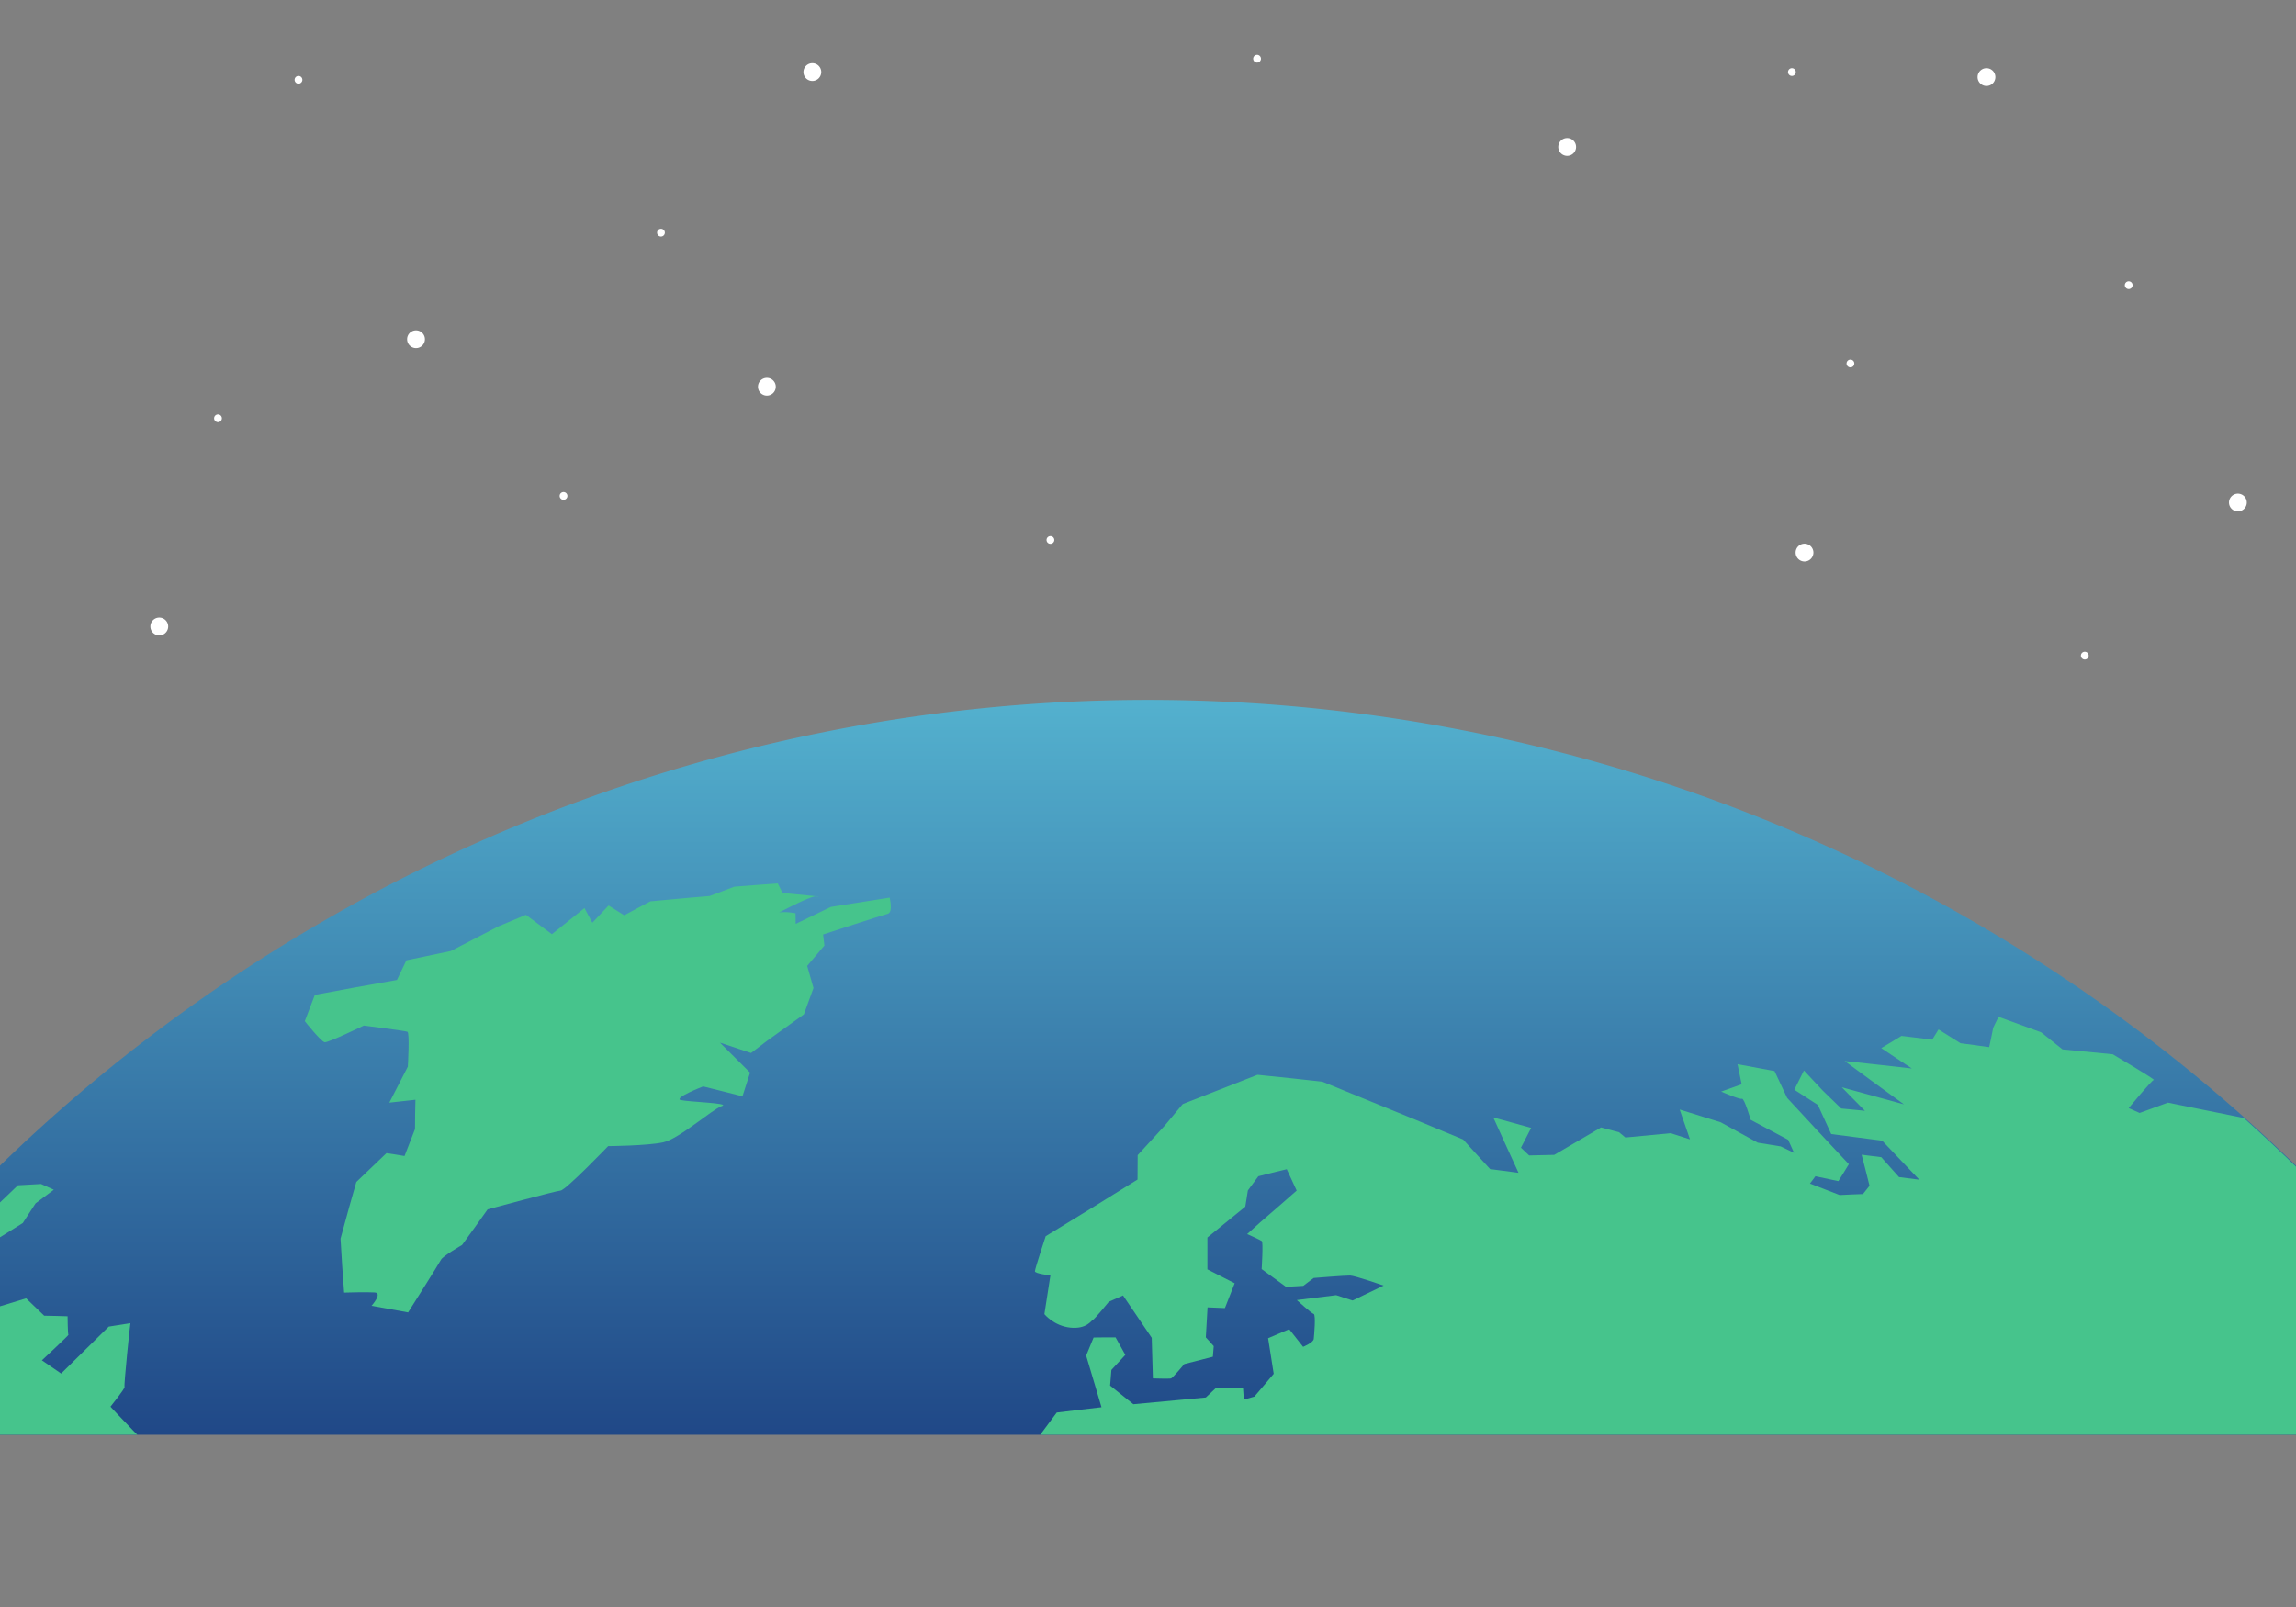 <?xml version="1.0" encoding="utf-8"?>
<svg id="master-artboard" viewBox="0 0 1400 980" version="1.1" xmlns="http://www.w3.org/2000/svg" x="0px" y="0px" style="enable-background:new 0 0 1400 980;" width="1400px" height="980px" xmlns:xlink="http://www.w3.org/1999/xlink"><rect x="0" y="0" width="1400" height="980" fill="#808080" stroke="none"/><g id="Background" transform="matrix(0.875, 0, 0, 0.875, -3.758, 6.063)">
	
	<linearGradient id="SVGID_1_" gradientUnits="userSpaceOnUse" x1="-0.944" y1="1.686" x2="1600.944" y2="898.314">
		<stop offset="0" style="stop-color:#182228"/>
		<stop offset="1" style="stop-color:#3F4C66"/>
	</linearGradient>
	
	<path d="M 158.9 284.6 A 2.7 2.7 0 0 1 156.2 287.3 A 2.7 2.7 0 0 1 153.5 284.6 A 2.7 2.7 0 0 1 156.2 281.9 A 2.7 2.7 0 0 1 158.9 284.6 Z" class="st0" style="fill: rgb(255, 255, 255);"/>
	<path d="M 215 48.7 A 2.7 2.7 0 0 1 212.3 51.4 A 2.7 2.7 0 0 1 209.6 48.7 A 2.7 2.7 0 0 1 212.3 46 A 2.7 2.7 0 0 1 215 48.7 Z" class="st0" style="fill: rgb(255, 255, 255);"/>
	<path d="M 467.6 155.2 A 2.7 2.7 0 0 1 464.9 157.9 A 2.7 2.7 0 0 1 462.2 155.2 A 2.7 2.7 0 0 1 464.9 152.5 A 2.7 2.7 0 0 1 467.6 155.2 Z" class="st0" style="fill: rgb(255, 255, 255);"/>
	<path d="M 883 34 A 2.7 2.7 0 0 1 880.3 36.7 A 2.7 2.7 0 0 1 877.6 34 A 2.7 2.7 0 0 1 880.3 31.3 A 2.7 2.7 0 0 1 883 34 Z" class="st0" style="fill: rgb(255, 255, 255);"/>
	<path d="M 1255.7 43.3 A 2.7 2.7 0 0 1 1253 46 A 2.7 2.7 0 0 1 1250.3 43.3 A 2.7 2.7 0 0 1 1253 40.6 A 2.7 2.7 0 0 1 1255.7 43.3 Z" class="st0" style="fill: rgb(255, 255, 255);"/>
	<path d="M 1394.8 46.8 A 6.2 6.2 0 0 1 1388.6 53 A 6.2 6.2 0 0 1 1382.4 46.8 A 6.2 6.2 0 0 1 1388.6 40.6 A 6.2 6.2 0 0 1 1394.8 46.8 Z" class="st0" style="fill: rgb(255, 255, 255);"/>
	<path d="M 1570 343.3 A 6.2 6.2 0 0 1 1563.8 349.5 A 6.2 6.2 0 0 1 1557.6 343.3 A 6.2 6.2 0 0 1 1563.8 337.1 A 6.2 6.2 0 0 1 1570 343.3 Z" class="st0" style="fill: rgb(255, 255, 255);"/>
	<path d="M 1102.6 95.5 A 6.2 6.2 0 0 1 1096.4 101.7 A 6.2 6.2 0 0 1 1090.2 95.5 A 6.2 6.2 0 0 1 1096.4 89.3 A 6.2 6.2 0 0 1 1102.6 95.5 Z" class="st0" style="fill: rgb(255, 255, 255);"/>
	<path d="M 576.6 43.3 A 6.2 6.2 0 0 1 570.4 49.5 A 6.2 6.2 0 0 1 564.2 43.3 A 6.2 6.2 0 0 1 570.4 37.1 A 6.2 6.2 0 0 1 576.6 43.3 Z" class="st0" style="fill: rgb(255, 255, 255);"/>
	<path d="M 121.5 429.7 A 6.2 6.2 0 0 1 115.3 435.9 A 6.2 6.2 0 0 1 109.1 429.7 A 6.2 6.2 0 0 1 115.3 423.5 A 6.2 6.2 0 0 1 121.5 429.7 Z" class="st0" style="fill: rgb(255, 255, 255);"/>
	<path d="M 544.9 262.6 A 6.2 6.2 0 0 1 538.7 268.8 A 6.2 6.2 0 0 1 532.5 262.6 A 6.2 6.2 0 0 1 538.7 256.4 A 6.2 6.2 0 0 1 544.9 262.6 Z" class="st0" style="fill: rgb(255, 255, 255);"/>
	<path d="M 300.4 229.5 A 6.2 6.2 0 0 1 294.2 235.7 A 6.2 6.2 0 0 1 288 229.5 A 6.2 6.2 0 0 1 294.2 223.3 A 6.2 6.2 0 0 1 300.4 229.5 Z" class="st0" style="fill: rgb(255, 255, 255);"/>
	<path d="M 1268 378.2 A 6.2 6.2 0 0 1 1261.8 384.4 A 6.2 6.2 0 0 1 1255.6 378.2 A 6.2 6.2 0 0 1 1261.8 372 A 6.2 6.2 0 0 1 1268 378.2 Z" class="st0" style="fill: rgb(255, 255, 255);"/>
	<path d="M 1490.4 191.8 A 2.7 2.7 0 0 1 1487.7 194.5 A 2.7 2.7 0 0 1 1485 191.8 A 2.7 2.7 0 0 1 1487.7 189.1 A 2.7 2.7 0 0 1 1490.4 191.8 Z" class="st0" style="fill: rgb(255, 255, 255);"/>
	<path d="M 1296.5 246.4 A 2.7 2.7 0 0 1 1293.8 249.1 A 2.7 2.7 0 0 1 1291.1 246.4 A 2.7 2.7 0 0 1 1293.8 243.7 A 2.7 2.7 0 0 1 1296.5 246.4 Z" class="st0" style="fill: rgb(255, 255, 255);"/>
	<path d="M 1459.8 450 A 2.7 2.7 0 0 1 1457.1 452.7 A 2.7 2.7 0 0 1 1454.4 450 A 2.7 2.7 0 0 1 1457.1 447.3 A 2.7 2.7 0 0 1 1459.8 450 Z" class="st0" style="fill: rgb(255, 255, 255);"/>
	<path d="M 399.7 338.7 A 2.7 2.7 0 0 1 397 341.4 A 2.7 2.7 0 0 1 394.3 338.7 A 2.7 2.7 0 0 1 397 336 A 2.7 2.7 0 0 1 399.7 338.7 Z" class="st0" style="fill: rgb(255, 255, 255);"/>
	<path d="M 739 369.4 A 2.7 2.7 0 0 1 736.3 372.1 A 2.7 2.7 0 0 1 733.6 369.4 A 2.7 2.7 0 0 1 736.3 366.7 A 2.7 2.7 0 0 1 739 369.4 Z" class="st0" style="fill: rgb(255, 255, 255);"/>
	<g transform="matrix(1, 0, 0, 1, 4.295, 93.05)">
		<defs>
			<path d="M 0 0 H 1600 V 900 H 0 V 0 Z" id="SVGID_2_"/>
		</defs>
		<clipPath id="SVGID_3_">
			<use style="overflow:visible;" xlink:href="#SVGID_2_"/>
		</clipPath>
		<g class="st2" style="clip-path: url('#SVGID_3_');">
			<linearGradient id="SVGID_4_" gradientUnits="userSpaceOnUse" x1="800" y1="900.586" x2="800" y2="382.017">
				<stop offset="0" style="stop-color:#204887"/>
				<stop offset="1" style="stop-color:#54B2CF"/>
			</linearGradient>
			<path d="M 1948.1 1535.9 A 1148.1 1148.1 0 0 1 800 2684 A 1148.1 1148.1 0 0 1 -348.1 1535.9 A 1148.1 1148.1 0 0 1 800 387.8 A 1148.1 1148.1 0 0 1 1948.1 1535.9 Z" class="st3" style="fill: url('#SVGID_4_');"/>
			<g>
				<path class="st4" d="M-85.9,807.9c13-10.3,25.9-20.6,38.8-30.9c12.2-2.7,24.4-5.4,36.6-8.1c8.8-5.5,17.6-11,26.4-16.5&#10;&#9;&#9;&#9;&#9;&#9;c3-4.6,5.9-9.2,8.9-13.7c4.2-3.2,8.5-6.3,12.7-9.5c-3-1.3-6-2.7-8.9-4c-5.4,0.3-10.7,0.6-16.1,0.9c-7.7,7.4-15.4,14.7-23.1,22.1&#10;&#9;&#9;&#9;&#9;&#9;c-9.2,3.8-18.4,7.6-27.6,11.5c0.9-3.8,1.9-7.5,2.8-11.3c-18.3,19.4-35.9,39.5-52.9,60.1C-87.5,808.4-86.7,808.1-85.9,807.9z" style="fill: rgb(70, 196, 140);"/>
				<path class="st4" d="M-259.6,1190.1c4.4-14.5,8.9-29,13.7-43.6c12-3.9,23.9-7.7,35.9-11.6c13.8-8.8,27.6-17.7,41.3-26.6&#10;&#9;&#9;&#9;&#9;&#9;c0,0,24.9-3.4,26-4.5c1.1-1.1,5.4-10.5,5.4-10.5c-3.8-0.5-7.7-1-11.5-1.5c25.7-14.1,51.2-28.3,76.7-42.6c0,0-14.9,17.1-14.3,18&#10;&#9;&#9;&#9;&#9;&#9;c0.6,0.9,9.9,6.8,10,6.8c26.9-13,53.7-26.1,80.3-39.2c0,0,5.4-19.2,3.8-19.3c-1.6-0.1-9.8-0.5-10.7,0&#10;&#9;&#9;&#9;&#9;&#9;c-0.9,0.5-26.4,16.3-26.4,16.3c-2.1-4.7-4.1-9.4-6.1-14.1c6.1-7.7,12.2-15.4,18.2-23.1c0.5-2.8,1-5.7,1.5-8.5&#10;&#9;&#9;&#9;&#9;&#9;c3.2,0.8,6.5,1.6,9.7,2.4c0,0,16.6,0.6,16.8-1c0.2-1.6,2.8-17.9,3.3-17.5c0.5,0.3,25.6,3.1,25.6,3.1&#10;&#9;&#9;&#9;&#9;&#9;c10.1-8.4,20.2-16.9,30.3-25.3c11-5.3,22-10.6,32.9-15.9c0,0,7-18.7,6.3-18.6c-1,0-32.4-33-32.1-32.9c0,0,10.3-12.8,9.8-13.8&#10;&#9;&#9;&#9;&#9;&#9;c-0.6-1,3.9-44.4,4.1-44.4c-5,0.8-10,1.6-15.1,2.4c-11,10.9-22.1,21.8-33.2,32.7c-4.5-3.1-9-6.2-13.4-9.2c0,0,19-17.7,18.5-17.8&#10;&#9;&#9;&#9;&#9;&#9;c-0.5-0.1-0.6-12.9-0.6-12.9c-5.4-0.2-10.9-0.3-16.3-0.4c-4.3-4.1-8.4-8.1-12.6-12.1c-13.1,4-26.2,8-39.3,12&#10;&#9;&#9;&#9;&#9;&#9;c0,0-21.5,33.7-22.4,34.2c-0.9,0.5-18.3,12.1-18.3,12.1c1.1,6.1,2.3,12.3,3.5,18.5c-9.3,8.6-18.5,17.1-27.8,25.6&#10;&#9;&#9;&#9;&#9;&#9;c-7.8,4.3-15.7,8.6-23.6,12.9c-5.4,0.9-10.8,1.7-16.2,2.6c-5.8,12.8-11.4,25.6-16.9,38.3c0,0-19.6,13.4-20.7,13.7&#10;&#9;&#9;&#9;&#9;&#9;c-1.1,0.3-10.5-4.8-10.2-6c0.2-1.2,10.4-25.9,10.4-25.9c4.8-5.2,9.6-10.5,14.5-15.8c0,0,6.2-7.6,4.5-7.4&#10;&#9;&#9;&#9;&#9;&#9;c-1.7,0.2-26.9,3.3-26.9,3.3c0,0,0,0,0,0c-58.1,91.9-103.5,192.6-133.8,299.7C-289.8,1212.1-274.7,1201.1-259.6,1190.1z" style="fill: rgb(70, 196, 140);"/>
				<path class="st4" d="M61.6,2392.9c1.7-2.5,3.3-5,5-7.5c-2.2-5-4.3-10-6.5-14.9c-9.5-5.5-19-11-28.6-16.5c2.5-4,5-8,7.6-12.1&#10;&#9;&#9;&#9;&#9;&#9;c-4.9-12.3-9.6-24.7-14.2-37c-7.7-7.3-15.3-14.5-23-21.7c10.5,1.7,21,3.3,31.4,4.9c-4.4-10.8-8.7-21.6-13-32.3&#10;&#9;&#9;&#9;&#9;&#9;c13.2,1,26.4,1.9,39.6,2.8c0.9-6.7,1.8-13.3,2.8-20c-2.5-4.6-5.1-9.1-7.6-13.7c-9.1-9-18.1-17.9-27.2-26.9&#10;&#9;&#9;&#9;&#9;&#9;c14.2,3.5,28.3,7,42.4,10.5c6.9-19.1,14.4-38.3,22.5-57.7c0.7-11,1.6-22.1,2.6-33.1c2.5-1.6,5-3.3,7.6-4.9&#10;&#9;&#9;&#9;&#9;&#9;c-1.3-5.6-2.6-11.2-3.9-16.8c-4.8-6.6-9.7-13.1-14.5-19.6c13.7-12.5,27.8-25.1,42.2-37.9c9,1.6,18,3.3,27,4.9&#10;&#9;&#9;&#9;&#9;&#9;c6.3-17,12.9-34.1,19.9-51.3c-3-32.3-5.3-64.6-7.1-96.9c13.1-19,26.6-38.1,40.4-57.3c-1.1-11.3-2.1-22.5-3-33.8&#10;&#9;&#9;&#9;&#9;&#9;c-4.8-10.2-9.7-20.5-14.4-30.7c-6-0.5-12-0.9-18.1-1.4c-13.1-10.7-26.1-21.4-39.1-32.1c-19.7-1.3-39.5-2.6-59.3-4&#10;&#9;&#9;&#9;&#9;&#9;c0,0-29-30.6-29.6-30.6c-0.6,0-21,1.4-21,1.4c0,0-6.2-11.1-6.8-11.1c-0.6,0-27.4,0.3-27.4,0.3c4-5.5,8-11,12.1-16.5&#10;&#9;&#9;&#9;&#9;&#9;c0,0-0.7-8.1-1.6-8.1c-0.9,0-16.1-1.5-16.1-1.5c-2.1-11.6-4.2-23.2-6.1-34.7c0,0-35.2-22.5-36.9-22.6&#10;&#9;&#9;&#9;&#9;&#9;c-1.7-0.2-42.8-0.7-42.8-0.7c-0.1-0.1-33.1-43.9-34.4-43.8c-1.5,0-15.7-3.3-15.7-3.3c-1.5-3.2-3-6.5-4.5-9.7&#10;&#9;&#9;&#9;&#9;&#9;c0,0,10.1-16.4,9.5-16.4c-0.7,0-42.6-3.9-42.6-3.8c0,0-17.8,12.9-18.9,12.9c-1.1,0-39.8-6.7-41.6-7.1&#10;&#9;&#9;&#9;&#9;&#9;c-1.8-0.4-24.5-23.9-25.1-23.8c-0.7,0.1-64,23.1-71.7,25.8c0.7,128,22.3,251,61.6,365.8c22.1,13.5,48.6,29.4,48.6,29.5&#10;&#9;&#9;&#9;&#9;&#9;c2.2,3.3,4.4,6.5,6.6,9.8c4.5,1.3,9,2.6,13.4,3.9c4.6,6.9,9.2,13.9,13.9,20.8c2.9,12.2,5.9,24.3,9,36.5&#10;&#9;&#9;&#9;&#9;&#9;c6.6,20.9,13.6,41.8,21,62.7c11.5,28.8,23.7,57.6,36.5,86.4c5.7,20,11.7,40,18.3,60c4.1,7.6,8.2,15.2,12.4,22.8&#10;&#9;&#9;&#9;&#9;&#9;c11.3,14.6,23,28.9,35.1,42.9c3.2,2.3,6.3,4.5,9.5,6.8c2,3.7,4.1,7.4,6.2,11.1c39.2,43.8,81.6,84.5,127,121.8&#10;&#9;&#9;&#9;&#9;&#9;c-0.5-3.5-1-7-1.5-10.5C66.9,2405.9,64.2,2399.4,61.6,2392.9z" style="fill: rgb(70, 196, 140);"/>
				<path class="st4" d="M-22.2,743.3c0,0,4.5-8.9,3-8.9c-0.4,0-1.5,0-2.8,0c-3.9,4-7.7,8-11.5,12&#10;&#9;&#9;&#9;&#9;&#9;C-29.7,745.4-25.9,744.3-22.2,743.3z" style="fill: rgb(70, 196, 140);"/>
				<path class="st4" d="M1943.8,1615.1c0,0-2.2,7.9-0.5,9.4c0.4,0.4,0.9,1.1,1.3,1.9c0.3-3.6,0.5-7.3,0.8-10.9&#10;&#9;&#9;&#9;&#9;&#9;C1944.8,1615.3,1944.3,1615.2,1943.8,1615.1z" style="fill: rgb(70, 196, 140);"/>
				<path class="st4" d="M503,670.9c6.6-2.1-23.3-2.9-28.6-4.2c-5.3-1.4,15.6-9.5,15.6-9.5c9.1,2.3,18.2,4.5,27.4,6.9&#10;&#9;&#9;&#9;&#9;&#9;c1.8-5.5,3.5-11,5.3-16.5c-7.1-7-14.1-14-21-20.9c7.2,2.4,14.5,4.8,21.7,7.2c3.6-2.8,7.3-5.6,10.9-8.3&#10;&#9;&#9;&#9;&#9;&#9;c8.7-6.2,17.3-12.4,25.9-18.6c2.2-6.1,4.4-12.2,6.7-18.4c-1.5-5.1-3-10.3-4.4-15.4c4-4.7,8-9.5,12-14.2&#10;&#9;&#9;&#9;&#9;&#9;c-0.3-2.6-0.6-5.1-0.9-7.7c0.1-0.1,41.1-13.4,45-14.4c4-1.1,1.3-11.3,1.4-11.3c-13.6,2.1-27.3,4.3-41,6.5&#10;&#9;&#9;&#9;&#9;&#9;c-8.1,3.9-16.3,7.8-24.5,11.8c0-2.5-0.1-4.9-0.1-7.4c0,0-6.9-1.4-11.5-0.5c6.3-3.2,20.1-10.5,25.5-11.4&#10;&#9;&#9;&#9;&#9;&#9;c-6-0.5-23.1-2.3-23.1-2.3c-1.1-2.2-2.2-4.4-3.3-6.6c-10.1,0.7-20.2,1.5-30.3,2.3c-5.7,2.2-11.4,4.3-17.2,6.5&#10;&#9;&#9;&#9;&#9;&#9;c-9.5,0.8-19,1.6-28.4,2.5c-4.3,0.4-8.6,0.8-12.9,1.2c-6,3.2-12.1,6.5-18.2,9.7c-3.7-2.3-7.3-4.5-10.9-6.8c-3.8,4-7.5,8-11.3,12&#10;&#9;&#9;&#9;&#9;&#9;c-1.9-3.4-3.7-6.8-5.5-10.2c-7.5,6-15.1,12.1-22.7,18.2c-6.1-4.5-12.1-9-18.1-13.5c-6.4,2.7-12.8,5.4-19.3,8.1&#10;&#9;&#9;&#9;&#9;&#9;c-10.9,5.7-21.9,11.4-33,17.1c-10.3,2.1-20.7,4.3-31,6.5c-2.2,4.6-4.4,9.1-6.6,13.7c-19,3.3-38.1,6.8-57.2,10.4&#10;&#9;&#9;&#9;&#9;&#9;c-2.4,6.1-4.7,12.2-7,18.3c-0.1,0,11.3,14.2,13.8,14.7c2.4,0.5,27.3-11.6,27.3-11.6c0,0,28.6,3.6,30.4,4.3&#10;&#9;&#9;&#9;&#9;&#9;c1.7,0.6,0.3,24.3,0.3,24.3c-4.3,8.4-8.6,16.7-12.9,25.1c6.1-0.7,12.1-1.3,18.2-2c-0.2,6.8-0.3,13.6-0.3,20.4&#10;&#9;&#9;&#9;&#9;&#9;c-2.4,6.3-4.8,12.5-7.3,18.8c-4.2-0.7-8.4-1.4-12.6-2c-7,6.7-14,13.4-21,20.1c-1.7,5.9-3.3,11.8-5,17.6c-2,7.3-4,14.6-6,21.9&#10;&#9;&#9;&#9;&#9;&#9;c0.7,12.5,1.5,25,2.5,37.6c0,0,15.5-0.5,21.3-0.1c5.8,0.4-2.2,9.3-2.2,9.3c8.5,1.5,17,3.1,25.5,4.6c0,0,21.6-34.1,22.9-36.7&#10;&#9;&#9;&#9;&#9;&#9;c1.3-2.6,14.7-10.3,14.7-10.3c6-8.2,11.9-16.5,17.8-24.8c0.1,0,47.2-12.8,50.8-13.1c3.7-0.3,33.2-31,33.2-31&#10;&#9;&#9;&#9;&#9;&#9;c0,0,26.9-0.2,38.2-2.6C473,694,496.5,673,503,670.9z" style="fill: rgb(70, 196, 140);"/>
				<path class="st4" d="M569.9,524.7c-0.4-0.1-0.9,0-1.5,0.1C570.3,524.9,571.1,524.9,569.9,524.7z" style="fill: rgb(70, 196, 140);"/>
				<path class="st4" d="M1491,675.7c-2.5-1.1-5.1-2.3-7.6-3.4c0.1-0.1,16.1-19.5,17.5-19.6c1.5-0.1-28.6-17.9-28.6-17.9&#10;&#9;&#9;&#9;&#9;&#9;c-11.7-1.2-23.3-2.3-35-3.4c-5-4-10-8-14.9-11.9c-9.9-3.6-19.8-7.2-29.7-10.8c-1.2,2.5-2.4,5-3.7,7.6c-0.9,4.5-1.8,9-2.8,13.5&#10;&#9;&#9;&#9;&#9;&#9;c-6.7-0.9-13.4-1.8-20-2.7c-5.1-3.2-10.2-6.4-15.3-9.6c-1.5,2.3-2.9,4.7-4.4,7.1c-7.1-0.9-14.3-1.8-21.4-2.6&#10;&#9;&#9;&#9;&#9;&#9;c-4.7,2.8-9.3,5.6-14.1,8.5c7.1,4.7,14.1,9.5,21.3,14.2c-15.6-1.8-31.2-3.5-46.8-5.2c13.6,10.1,27.4,20.1,41.3,30.2&#10;&#9;&#9;&#9;&#9;&#9;c-14.5-4-28.9-8-43.3-11.9c5.3,5.5,10.7,10.9,16.1,16.4c-5.5-0.6-11-1.1-16.5-1.6c-4.3-4.1-8.6-8.3-12.8-12.4&#10;&#9;&#9;&#9;&#9;&#9;c-4.4-4.7-8.8-9.4-13.2-14.1c-2.2,4.5-4.5,8.9-6.7,13.4c5.4,3.5,10.9,7.1,16.4,10.6c3.1,6.8,6.2,13.5,9.3,20.3&#10;&#9;&#9;&#9;&#9;&#9;c11.8,1.5,23.6,3,35.5,4.6c8.6,9.1,17.2,18.1,25.9,27.2c-4.7-0.6-9.4-1.2-14.1-1.8c-4.2-4.6-8.3-9.3-12.4-13.9&#10;&#9;&#9;&#9;&#9;&#9;c-4.6-0.6-9.1-1.1-13.7-1.7c1.9,7.2,3.7,14.4,5.5,21.6c-1.5,1.9-3,3.9-4.6,5.8c-5.4,0.2-10.8,0.4-16.2,0.7&#10;&#9;&#9;&#9;&#9;&#9;c-6.9-2.7-13.8-5.3-20.7-8c1.3-1.7,2.5-3.4,3.8-5.1c5.3,1.1,10.7,2.3,16,3.4c2.5-3.9,4.9-7.9,7.3-11.8&#10;&#9;&#9;&#9;&#9;&#9;c-14.5-15.4-28.8-30.8-43-46.2c-2.9-6.2-5.9-12.4-8.8-18.7c-8.6-1.6-17.2-3.2-25.8-4.8c1,4.7,1.9,9.4,2.9,14&#10;&#9;&#9;&#9;&#9;&#9;c-4.7,1.7-9.5,3.4-14.3,5.1c0,0,13,5.7,14.5,5c1.6-0.7,6.1,14.7,6.1,14.7c8.7,4.6,17.4,9.2,26.1,13.9c1.4,3,2.7,6.1,4.1,9.1&#10;&#9;&#9;&#9;&#9;&#9;c-3.1-1.5-6.2-3-9.3-4.5c-5.3-0.9-10.7-1.7-16-2.6c-8.6-4.7-17.2-9.5-25.8-14.2c-9.6-3-19.1-5.9-28.6-8.9&#10;&#9;&#9;&#9;&#9;&#9;c2.4,6.9,4.8,13.9,7.2,20.8c-4.5-1.4-9-2.9-13.5-4.3c-10.5,1-21,2-31.5,3c-1.5-1.2-3-2.5-4.5-3.7c-4.2-1.1-8.4-2.2-12.5-3.3&#10;&#9;&#9;&#9;&#9;&#9;c-10.7,6.3-21.6,12.7-32.6,19.1c-5.8,0.1-11.6,0.3-17.5,0.4c-1.9-1.8-3.8-3.6-5.7-5.4c2.4-4.6,4.7-9.2,7.1-13.8&#10;&#9;&#9;&#9;&#9;&#9;c-8.8-2.4-17.6-4.9-26.4-7.3c5.8,12.9,11.7,25.7,17.6,38.6c-6.6-0.9-13.2-1.7-19.8-2.6c-6.3-6.9-12.6-13.7-18.8-20.6&#10;&#9;&#9;&#9;&#9;&#9;c-11.5-4.8-22.9-9.5-34.2-14.2c-21.5-8.8-42.8-17.5-63.9-26.1c-15.1-1.7-30.2-3.3-45.2-4.8c-17.2,6.7-34.5,13.5-52.1,20.4&#10;&#9;&#9;&#9;&#9;&#9;c-4.2,5.1-8.4,10.1-12.7,15.2c-6.2,6.8-12.4,13.6-18.7,20.4c0,5.7-0.1,11.3-0.1,17c-20.9,13.1-42.3,26.3-64,39.5&#10;&#9;&#9;&#9;&#9;&#9;c0,0-7.5,22.7-7.5,24.4c-0.1,1.7,10.8,2.9,10.8,2.9c-1.4,9-2.8,18-4.2,27c0,0,6.6,8.2,18,9.4c11.4,1.2,14.6-4.9,15.7-5.3&#10;&#9;&#9;&#9;&#9;&#9;c1.2-0.4,11.2-12.7,11.2-12.7c3.3-1.5,6.6-2.9,9.9-4.4c6.6,9.8,13.3,19.7,20,29.5c0.3,9.4,0.5,18.8,0.8,28.3&#10;&#9;&#9;&#9;&#9;&#9;c0,0,11.6,0.4,12.7,0c1.2-0.4,9.2-10,9.2-10c6.7-1.7,13.3-3.4,19.9-5.1c0.2-2.5,0.4-4.9,0.6-7.4c-1.8-2-3.6-4.1-5.5-6.1&#10;&#9;&#9;&#9;&#9;&#9;c0.4-7,0.8-13.9,1.2-20.9c4,0.2,8.1,0.3,12.1,0.5c2.3-5.8,4.5-11.6,6.8-17.3c-6.3-3.2-12.7-6.5-19-9.7c0-7.4,0-14.8,0-22.2&#10;&#9;&#9;&#9;&#9;&#9;c8.9-7.2,17.7-14.4,26.4-21.5c0.6-3.8,1.2-7.5,1.8-11.3c2.5-3.3,4.9-6.6,7.3-9.9c6.6-1.7,13.2-3.3,19.8-4.9&#10;&#9;&#9;&#9;&#9;&#9;c2.3,5,4.6,9.9,6.9,14.9c-8.4,7.4-16.9,14.8-25.5,22.2c-3,2.7-6,5.4-9,8.1c0,0,9,4,10.2,4.9c1.1,0.9-0.1,19.5-0.1,19.5&#10;&#9;&#9;&#9;&#9;&#9;c5.6,4.1,11.3,8.2,17,12.4c4-0.2,8-0.5,12-0.7c2.4-1.8,4.8-3.7,7.3-5.5c0,0,22-1.8,25.4-1.7c3.4,0.1,23.3,7,23.3,7&#10;&#9;&#9;&#9;&#9;&#9;c-7.2,3.4-14.3,6.9-21.6,10.4c-3.8-1.2-7.7-2.5-11.5-3.7c-9.1,1.1-18.2,2.3-27.4,3.4c0,0,10.2,9.3,11.8,9.7&#10;&#9;&#9;&#9;&#9;&#9;c1.5,0.5,0.3,14.8,0,17.4c-0.3,2.6-7.4,5.5-7.4,5.5c-3.2-4.1-6.4-8.2-9.7-12.3c-4.9,2.1-9.8,4.2-14.7,6.3&#10;&#9;&#9;&#9;&#9;&#9;c1.3,8.3,2.6,16.5,3.9,24.8c-4.5,5.3-8.9,10.6-13.5,15.9c-2.4,0.7-4.9,1.4-7.3,2.1c-0.2-2.8-0.4-5.5-0.6-8.3&#10;&#9;&#9;&#9;&#9;&#9;c-6.2,0-12.4-0.1-18.6-0.1c-2.4,2.3-4.8,4.6-7.3,6.9c-16.8,1.5-33.6,3.1-50.5,4.7c-5.4-4.3-10.8-8.7-16.2-13&#10;&#9;&#9;&#9;&#9;&#9;c0.3-3.6,0.6-7.2,0.9-10.9c3.2-3.5,6.5-7,9.7-10.5c-2.3-4.1-4.5-8.1-6.8-12.2c-5.1,0-10.2,0-15.3,0.1c-1.7,4.2-3.5,8.4-5.2,12.6&#10;&#9;&#9;&#9;&#9;&#9;c2.1,6.9,4.1,13.9,6.2,20.8c1.5,5.1,3,10.1,4.5,15.2c-10.4,1.2-20.8,2.4-31.2,3.7c0.1,0-21.4,28.4-21.5,29.7&#10;&#9;&#9;&#9;&#9;&#9;c0,1.3-33,30.8-33.1,30.8c-20.2,6-40.6,12.1-61,18.3c0,0-3,10.4-3.5,11.8c-0.5,1.3,20.1-0.4,21.7-0.4c1.6,0,20.7,22.2,20.7,22.2&#10;&#9;&#9;&#9;&#9;&#9;c0,0-1.2,20.8-1.4,23.9c-0.1,3-10.1,17.9-10.1,17.9c-23.4,0.3-46.8,0.7-70.2,1.1c-7.2,2.7-14.5,5.5-21.7,8.2&#10;&#9;&#9;&#9;&#9;&#9;c0,0,5.9,3.8,7.9,4.6c2,0.8-1.9,18.2-1.9,18.2c2.1,3.3,4.3,6.5,6.4,9.8c-6.1,5.9-12.2,11.7-18.3,17.6c-0.4,4.5-0.8,8.9-1.2,13.4&#10;&#9;&#9;&#9;&#9;&#9;c0,0,6,3.8,8.9,4.2c2.9,0.4-2.7,20.4-2.7,20.4c0,0,21-2.5,23.5-2.5c2.5,0,9.5,11.1,9.5,11.1c17.2-1.7,34.4-3.3,51.6-4.9&#10;&#9;&#9;&#9;&#9;&#9;c12.3-10,24.6-19.9,36.7-29.9c-1.9-3-3.7-6-5.6-9.1c-0.4-4.9-0.8-9.8-1.2-14.7c11.4-6.9,22.7-13.8,33.9-20.7&#10;&#9;&#9;&#9;&#9;&#9;c0.3-8.5,0.7-17.1,1-25.6c0,0,19.2-0.6,20.4-0.6c1.2,0,2.8,5.6,2.8,5.6c6.3,0.3,12.5,0.5,18.8,0.8c8.4-6.6,16.8-13.1,25.1-19.6&#10;&#9;&#9;&#9;&#9;&#9;c-0.1,0,24.3,30.8,25.2,32.1c0.8,1.3,14,13,15.6,13c1.6,0,23.1,9.6,23.1,9.6c0,0,21.7,21.4,23,21.8c1.3,0.4-6.5,12.6-6.5,12.6&#10;&#9;&#9;&#9;&#9;&#9;c-12.5,0.2-25,0.5-37.4,0.8c1.4,3.9,2.8,7.8,4.2,11.7c0,0,13.8,12.6,16.4,13.9c2.5,1.3,15.7,0.7,19.2,0.5&#10;&#9;&#9;&#9;&#9;&#9;c3.6-0.2,2.4-6.1,2.4-6.1c-3-3.1-5.9-6.1-8.9-9.2c4.2-0.7,8.3-1.4,12.5-2.1c4.2-5.9,8.4-11.8,12.6-17.8&#10;&#9;&#9;&#9;&#9;&#9;c-3.8-6.5-7.7-13.1-11.5-19.6c0,0,15.8,5.3,21.2,7.1c5.4,1.8,2.3-7.4,2.3-7.4c-10.5-8.8-20.9-17.5-31.3-26.2&#10;&#9;&#9;&#9;&#9;&#9;c-7.1-1.8-14.3-3.5-21.4-5.3c0,0-2.1-12.6-3-13.9c-0.9-1.3-20.1-18.7-20.1-18.7c0.7-5.9,1.3-11.9,2-17.8c0,0,9.7-3.9,10.9-3.9&#10;&#9;&#9;&#9;&#9;&#9;c1.2,0,0.9,15.7,0.9,15.7c-0.2,0,59.2,41.9,68,45.1c8.7,3.1,2.3,27.4,2.7,28.7c0.4,1.3,16.2,22.7,18,24.4&#10;&#9;&#9;&#9;&#9;&#9;c1.7,1.7,16.6-0.7,21.6-0.3c5,0.5,10.3,11.8,14.5,12.3c4.2,0.5,9.6,0.5,12.1,0.6c2.5,0-7.2-17.4-7.2-17.4&#10;&#9;&#9;&#9;&#9;&#9;c-3.7-2.6-7.4-5.3-11-7.9c0,0-8.8-16.1-8.8-17.4c0-1.3,14.6,5.4,14.6,5.4c1-4.2,1.9-8.4,2.9-12.5c5.5,1.2,11.1,2.4,16.6,3.7&#10;&#9;&#9;&#9;&#9;&#9;c0,0,45-8.5,50.7-8.4c5.8,0.1-21.8-8.1-21.8-8.1c-2.7-5.5-5.5-11.1-8.2-16.6c2.6-8.9,5.1-17.8,7.6-26.7c1.9,0,3.8,0.1,5.7,0.1&#10;&#9;&#9;&#9;&#9;&#9;c4.9-9.1,9.8-18.3,14.6-27.4c6.5,1,13,2,19.5,3c2.8,5,5.5,9.9,8.3,14.9c0,0,7.5,14.8,9.3,17.5c1.8,2.6,11.2-13.6,11.2-13.6&#10;&#9;&#9;&#9;&#9;&#9;c-2.1-7-4.2-13.9-6.4-20.9c10.7-3.5,21.5-6.9,32.1-10.4c1.5,11.8,3.1,23.6,4.5,35.4c18.2,14.5,36.5,29.1,55,43.6c0,0,0,0,0,0&#10;&#9;&#9;&#9;&#9;&#9;c-3.4,5.1-6.8,10.1-10.2,15.2c-14.9-1.2-29.8-2.5-44.7-3.7c-4.7-4.4-9.4-8.8-14.1-13.2c-12-0.3-24.1-0.5-36.1-0.7&#10;&#9;&#9;&#9;&#9;&#9;c-4,5.7-8.1,11.4-12.2,17.1c-7.9,1.9-15.7,3.8-23.6,5.7c-11.1,1.6-22.1,3.1-33.2,4.7c-2.5,10.5-5,21-7.5,31.6&#10;&#9;&#9;&#9;&#9;&#9;c0,0,8.7,0.1,10.4,0.1c1.7,0,11.9,5.8,14,7.5c2.2,1.8,4.3,14.3,4.3,14.3c5.4-0.2,10.9-0.4,16.3-0.7c0,0,1.2,9.1,1.3,10.4&#10;&#9;&#9;&#9;&#9;&#9;c0.1,1.3,21.8,1.6,21.8,1.6c0.8-3.3,1.6-6.6,2.5-9.9c0,0,9.1-2.9,10.3-2.9c1.3,0,8.9,10.9,10.2,11.8c1.3,0.9,13.5,1.9,13.5,1.9&#10;&#9;&#9;&#9;&#9;&#9;c0,0,12.6-6.7,13.7-8.8c1.1-2.1,11.8,1.9,13.5,2c1.7,0,5.8,50.1,5.7,50.1c-3.1,10-6.3,20-9.5,30c-9,0.7-18,1.5-27.1,2.2&#10;&#9;&#9;&#9;&#9;&#9;c0,0-1-4.3-3.6-6.1c-2.6-1.8-21.2-0.3-21.2-0.3c-1,4-2,8.1-2.9,12.1c-9.1-0.1-18.1-0.2-27.2-0.3c-1.2-3.2-2.5-6.4-3.7-9.6&#10;&#9;&#9;&#9;&#9;&#9;c-9.3-0.4-18.7-0.8-28-1.1c0.2-3.2,0.4-6.4,0.6-9.5c-10.7-0.1-21.5-0.2-32.2-0.3c-2.9-4.9-5.9-9.9-8.8-14.8&#10;&#9;&#9;&#9;&#9;&#9;c-9.8,4.3-19.5,8.5-29.4,12.8c2.4,5.8,4.7,11.6,7.1,17.4c-5.3,3.2-10.7,6.3-16,9.5c-14.5-4.7-29-9.4-43.5-14.1&#10;&#9;&#9;&#9;&#9;&#9;c-2.6-6.7-5.2-13.3-7.8-20c-5.1-0.3-10.2-0.6-15.2-0.9c-1.1-2.6-2.3-5.2-3.4-7.8c-7.9,0.6-15.8,1.1-23.7,1.7&#10;&#9;&#9;&#9;&#9;&#9;c-8.5-4.6-16.9-9.3-25.3-13.9c5.1-7.2,10.1-14.5,15.2-21.7c-1.4-3.8-2.8-7.5-4.2-11.3c-0.3-4.3-0.5-8.7-0.8-13&#10;&#9;&#9;&#9;&#9;&#9;c-4.2-4.1-8.3-8.1-12.5-12.2c-7.2,4.6-14.5,9.3-21.8,13.9c0-0.1-77,1.2-79.5,0.4c-2.4-0.9-45.2,29-45.2,29&#10;&#9;&#9;&#9;&#9;&#9;c-15.7-4.2-31.4-8.3-47-12.5c0,0-19.7,30.1-20.7,31.9c-0.9,1.7-28.6,8.2-28.6,8.2c-2,17.3-4,34.6-6,51.9&#10;&#9;&#9;&#9;&#9;&#9;c-7.3,7.9-14.5,15.7-21.8,23.6c-4.3,0.1-8.5,0.1-12.8,0.2c-10,10.3-19.9,20.7-29.9,31c-1.2,7.6-2.3,15.2-3.4,22.9&#10;&#9;&#9;&#9;&#9;&#9;c-10.3,15.2-20.5,30.4-30.8,45.5c0,0,5.8,22.8,8,24c2,1.3-7.1,70.6-7,70.6c-4.3,4.3-8.5,8.6-12.7,13c0,0,5.6,7.3,5.6,8.2&#10;&#9;&#9;&#9;&#9;&#9;c0,0.9-0.2,30.5-0.2,30.5c5.9,1.3,11.9,2.6,17.8,3.9c0,0,23.5,34.5,26.1,35.8c2.6,1.3-2.6,12.1-2.5,12.1&#10;&#9;&#9;&#9;&#9;&#9;c-0.1-0.1,75.3,67.5,78.4,68.5c3,0.9,38-16.3,38-16.3c13.6,3.9,27.3,7.9,40.9,11.8c14.1-8.5,28.2-17,42.4-25.5&#10;&#9;&#9;&#9;&#9;&#9;c16.8,0,33.6,0,50.4,0.1c0,0,6.1,19.1,6.6,20.4c0.4,1.3,12.6,14.8,13.9,16.1c1.3,1.3,10.4-11.7,10.4-11.7&#10;&#9;&#9;&#9;&#9;&#9;c6.8,0.1,13.6,0.3,20.4,0.4c4.3,4.1,8.7,8.1,13,12.2c0.3,9.6,0.6,19.1,0.9,28.7c0,0-10.3,24.3-7.7,25.6&#10;&#9;&#9;&#9;&#9;&#9;c2.6,1.3-2.5,30.4-2.5,30.4c13.7,16.8,27.3,33.6,40.8,50.4c-0.2,7.8-0.3,15.6-0.5,23.5c0,0,9.3,19.1,11.9,20.4&#10;&#9;&#9;&#9;&#9;&#9;c2.5,1.3-3.5,25.2-3.5,27.4c0,2.2,15.1,27.8,15.1,27.8c-10.1,18.6-20.1,37.1-30,55.7c0,0-3.8,44.3-3,46.1&#10;&#9;&#9;&#9;&#9;&#9;c0.9,1.7,25.5,33,25.4,33c0,5.9-0.1,11.9-0.1,17.8c3.6,5.5,7.2,11,10.8,16.5c0.5,25.1,1,50.1,1.5,75.2&#10;&#9;&#9;&#9;&#9;&#9;c0.1,0,19.8,26.8,22.5,28.1c2.7,1.3-3.2,19.1-3.2,19.1c6.3,5.9,12.5,11.8,18.7,17.7c-0.4,4.9-0.8,9.9-1.2,14.8&#10;&#9;&#9;&#9;&#9;&#9;c-2.8-0.3-5.7-0.5-8.5-0.8c-0.1,4.9-0.3,9.8-0.4,14.8c0.1,0,20,23.7,23,23.6c3,0,15.6-8.9,17.6-11.5c2-2.6,26.4-0.4,26.4-0.4&#10;&#9;&#9;&#9;&#9;&#9;c12.7-2.3,25.5-4.5,38.3-6.9c13.6-12.1,27.3-24.3,41.2-36.5c13.6-19.8,27.3-39.6,41.2-59.4c0.8-9.7,1.6-19.3,2.3-29&#10;&#9;&#9;&#9;&#9;&#9;c6.5-3.3,13.1-6.7,19.6-10c0,0,15.9-7.3,17.1-7.8c1.3-0.5,0.9-19.8,0.9-19.8c0.9-12.9,1.9-25.9,2.7-38.8&#10;&#9;&#9;&#9;&#9;&#9;c-3.8-0.8-7.5-1.5-11.3-2.3c1.5-3.9,3-7.8,4.5-11.7c0,0,13.5,0.1,15.2-0.4c1.6-0.5,38.3-43.5,38.4-43.5&#10;&#9;&#9;&#9;&#9;&#9;c5.3-0.1,10.5-0.3,15.8-0.4c6.8-10,13.5-20.1,20.3-30.1c1.9-17.1,3.8-34.1,5.5-51.2c2.3-3.3,4.7-6.7,7-10&#10;&#9;&#9;&#9;&#9;&#9;c-5.8-5.7-11.6-11.5-17.4-17.2c0.7-3.7,1.3-7.5,2-11.2c-2.7-1.4-5.5-2.8-8.2-4.1c-0.2-4.6-0.3-9.2-0.5-13.7&#10;&#9;&#9;&#9;&#9;&#9;c2.7-2.8,5.4-5.5,8.1-8.3c0.2-3,0.3-6,0.5-9c-3.7-1.9-7.5-3.9-11.2-5.8c1.5-4.6,3-9.2,4.5-13.8c5.1-0.1,10.3-0.2,15.4-0.2&#10;&#9;&#9;&#9;&#9;&#9;c0.6-3.2,1.2-6.3,1.8-9.5c-2.5-1.3-5-2.5-7.5-3.8c10.8-17.8,21.6-35.5,32.4-53.2c18.2-16.7,36.3-33.3,54.5-49.8&#10;&#9;&#9;&#9;&#9;&#9;c0.1,0,39.6-51.6,46.5-51.6c7,0,0.6-29,0.6-29c9.2-10.5,18.4-20.9,27.6-31.3c0.1-12.1,0.1-24.2,0.1-36.3c0,0-40.6,7.4-44,7.4&#10;&#9;&#9;&#9;&#9;&#9;c-3.5,0-9.9,7.4-9.9,7.4c0,0-44.6,6.3-46.4,6.3c-1.7,0-8.7-9.7-8.7-9.7c0,0-12.3-37.7-13.5-41.2c-1.2-3.4-43.7-28.2-43.7-28.2&#10;&#9;&#9;&#9;&#9;&#9;c0,0-7-39-8.8-41.9c-1.8-2.9-18.8-13.3-18.8-13.3c-0.6-10.7-1.3-21.4-1.9-32.2c-2.8-5.8-5.7-11.5-8.5-17.3&#10;&#9;&#9;&#9;&#9;&#9;c-4.5-2.9-9-5.8-13.5-8.7c-0.9-5.9-1.9-11.9-2.9-17.8c-9.4-13.7-18.9-27.4-28.3-41.1c-1.1-4.8-2.3-9.6-3.4-14.4&#10;&#9;&#9;&#9;&#9;&#9;c6.1,1,12.2,2.1,18.4,3.1c0,0,0,0,0,0c0,0,21.4,22.7,23.8,23.3c2.3,0.6,8.2,21.3,8.2,21.3c9.1,7.8,18.1,15.5,27.2,23.2&#10;&#9;&#9;&#9;&#9;&#9;c0,12.6,0.1,25.2,0,37.9c8.4,4.8,16.8,9.7,25.2,14.5c0,0,3.2,14.3,3.9,16.1c0.6,1.7,26.1,31.1,28.4,32.2&#10;&#9;&#9;&#9;&#9;&#9;c2.4,1.2,5.3,47.5,5.2,47.5c3.9,4.6,7.8,9.2,11.7,13.7c14.8-5.3,29.7-10.6,44.5-15.9c20.8-8.3,41.5-16.5,62.2-24.7&#10;&#9;&#9;&#9;&#9;&#9;c0.3-5.7,0.6-11.3,0.8-17c12.8-3.3,25.7-6.6,38.5-9.9c5.8-6,11.6-11.9,17.4-17.9c13.2-18.3,26.3-36.5,39.1-54.6&#10;&#9;&#9;&#9;&#9;&#9;c-5.9-6.6-11.9-13.3-17.8-19.9c-10.7-2.8-21.4-5.6-32.1-8.4c-4.1-10.8-8.2-21.6-12.4-32.4c-7.5,10.2-15.1,20.4-22.7,30.6&#10;&#9;&#9;&#9;&#9;&#9;c-9.8-1.5-19.7-3-29.5-4.4c-6-9-12.1-18-18.1-27c-7.5-5.1-15.1-10.1-22.6-15.2c-7.2-14.7-14.4-29.5-21.6-44.2&#10;&#9;&#9;&#9;&#9;&#9;c0,0,22.4-3.5,24.2-2.9c1.8,0.6,22,37.4,21.9,37.3c18.3,4.5,36.7,9.1,55.1,13.6c7.9-1.2,15.8-2.3,23.7-3.4&#10;&#9;&#9;&#9;&#9;&#9;c4.2,8.4,8.4,16.7,12.6,25c10.8,1.9,21.6,3.8,32.4,5.7c0,0,49,4.4,51.3,4.5c2.3,0,34.4-7,34.3-7c15.3,12.2,30.6,24.4,45.8,36.5&#10;&#9;&#9;&#9;&#9;&#9;c2.6,3.7,5.1,7.5,7.7,11.2c-5.3,1.6-10.5,3.1-15.8,4.7c0,0,25.6,22.6,27.3,23.1c1.8,0.6,13-4.2,13-4.2&#10;&#9;&#9;&#9;&#9;&#9;c-0.2-7.2-0.5-14.3-0.8-21.5c3.4-0.3,6.9-0.6,10.3-0.9c0.5,12.4,0.9,24.8,1.2,37.2c0,0,10.5,12.5,12.2,13.1&#10;&#9;&#9;&#9;&#9;&#9;c1.8,0.6,2.6,31.4,2.5,31.4c9.4,9.1,18.7,18.1,28,27.1c0.5,11,0.8,21.9,1.1,32.9c6,5.9,12.1,11.7,18.1,17.5&#10;&#9;&#9;&#9;&#9;&#9;c0.1,0,4.5,31.1,6.7,33.9c2.3,2.7,15.4,14.1,15.4,14.1c3.4-3.7,6.7-7.3,10.1-10.9c6.7-7.8,13.4-15.6,20-23.4&#10;&#9;&#9;&#9;&#9;&#9;c0.5-22.4,0.7-44.8,0.4-67.3c0,0,7.3-8.1,10.7-8c3.5,0,13.4-14.5,13.3-14.5c16.5-16,32.7-31.9,48.7-47.6&#10;&#9;&#9;&#9;&#9;&#9;c2.8-6.5,5.5-13.1,8.2-19.6c11.6-1.5,23.1-3,34.7-4.5c4.7-2.7,9.5-5.4,14.2-8.1c3.7,8.7,7.4,17.5,11,26.2&#10;&#9;&#9;&#9;&#9;&#9;c0.1,0.1,39.7,29.4,41.5,30.4c1.9,1.1,5,36.9,4.9,36.9c0,0,20.3,1.3,22,1.3c0.8,0,3.4-4.2,5.9-8.6&#10;&#9;&#9;&#9;&#9;&#9;c-19.4-311.5-162.9-589.3-381.7-784.5c-17.7-3.6-35.3-7.2-52.9-10.7C1504.6,670.8,1497.8,673.2,1491,675.7z" style="fill: rgb(70, 196, 140);"/>
			</g>
		</g>
	</g>
</g></svg>
